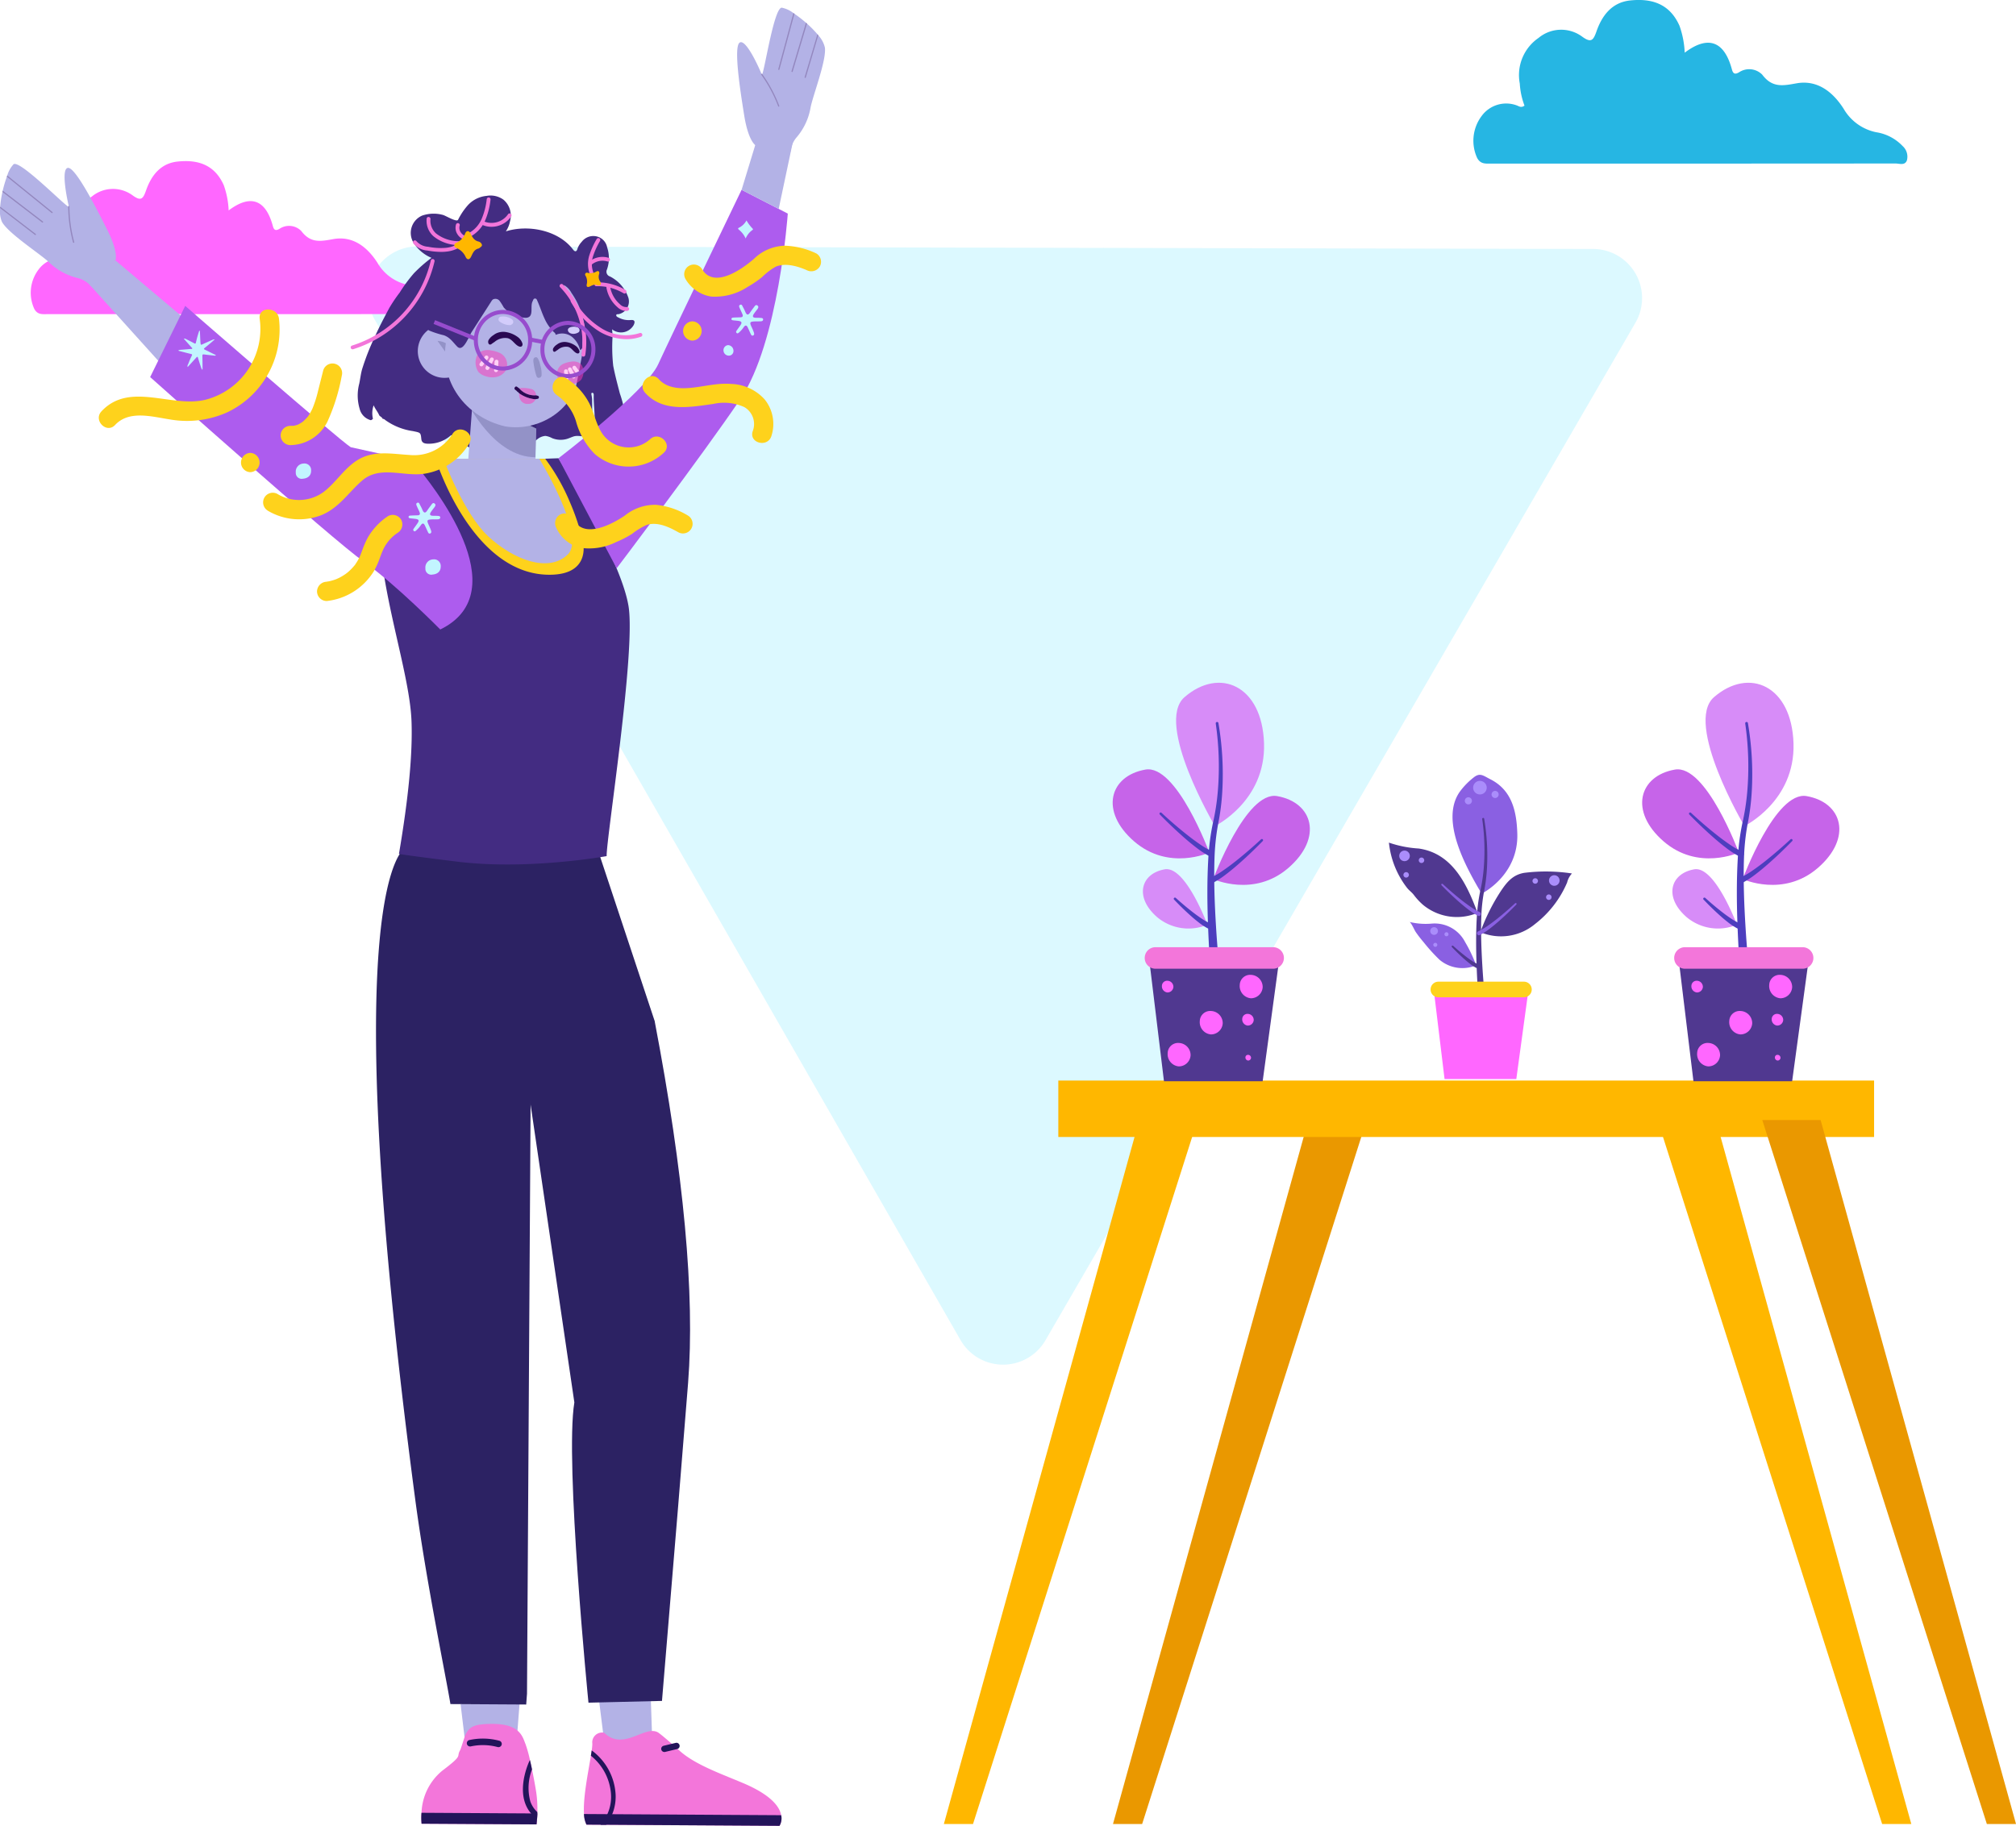 <svg xmlns="http://www.w3.org/2000/svg" width="294.855" height="267.113" viewBox="0 0 294.855 267.113">
  <g id="Master_Spot_Illustrations_Watering_Plants" data-name="Master/Spot Illustrations/Watering Plants" transform="translate(-7 -27)">
    <g id="Backdrop" transform="translate(60.872 63.05)">
      <g id="Backdrop_Triangle" data-name="Backdrop/Triangle">
        <path id="Background" d="M119.169,23.307,33.2,23.121a7.184,7.184,0,0,0-6.239,10.762L69.786,108.5l42.822,74.611a7.174,7.174,0,0,0,12.432.028l43.142-74.428,43.143-74.426a7.185,7.185,0,0,0-6.193-10.791Z" transform="translate(-26 -23.121)" fill="#50e3ff" fill-rule="evenodd" opacity="0.2"/>
      </g>
    </g>
    <g id="Medium_Decoration" data-name="Medium Decoration" transform="translate(11.489 50.569)">
      <g id="Medium_Decoration_Cloud_1" data-name="Medium Decoration/Cloud 1" transform="translate(0)">
        <path id="Fill-15" d="M32.953,23.214a12.427,12.427,0,0,0-.714-3.689c-1.351-3.04-3.836-3.771-6.761-3.458-2.461.262-3.827,2.007-4.6,4.208-.439,1.253-.733,1.635-1.966.742a4.848,4.848,0,0,0-5.974.171,6.16,6.16,0,0,0-2.576,6.242,10.209,10.209,0,0,0,.646,3.029c-.485.362-.783.051-1.087-.039a4.157,4.157,0,0,0-4.78,1.455,5.626,5.626,0,0,0-.619,5.737c.467.884,1.179.78,1.911.78q12.323,0,24.648,0,15.367,0,30.737-.013c.544,0,1.3.321,1.577-.436A1.95,1.95,0,0,0,62.81,36a6.33,6.33,0,0,0-3.647-1.9,6.7,6.7,0,0,1-4.439-3.211c-1.485-2.323-3.606-3.985-6.449-3.48-1.867.332-3.318.645-4.7-1.184a2.5,2.5,0,0,0-3.184-.321c-.434.247-.778.324-.968-.385-1.043-3.894-3.261-4.724-6.472-2.3" transform="translate(-4 -16)" fill="#ff67ff" fill-rule="evenodd"/>
      </g>
    </g>
    <g id="Medium_Decoration-2" data-name="Medium Decoration" transform="translate(222.486 27)">
      <g id="Medium_Decoration_Cloud_6" data-name="Medium Decoration/Cloud 6" transform="translate(0)">
        <path id="Fill-15-2" data-name="Fill-15" d="M33.914,23.71a13.312,13.312,0,0,0-.763-3.943c-1.442-3.249-4.1-4.03-7.218-3.7-2.627.281-4.087,2.145-4.912,4.5-.47,1.339-.783,1.749-2.1.795a5.171,5.171,0,0,0-6.378.182,6.589,6.589,0,0,0-2.75,6.673,10.861,10.861,0,0,0,.69,3.235c-.519.388-.837.056-1.163-.042a4.438,4.438,0,0,0-5.1,1.554A6.026,6.026,0,0,0,3.555,39.1c.5.945,1.26.833,2.042.833q13.158,0,26.317,0,16.409,0,32.819-.015c.581,0,1.384.345,1.683-.466a2.086,2.086,0,0,0-.623-2.08,6.757,6.757,0,0,0-3.893-2.03,7.154,7.154,0,0,1-4.74-3.431c-1.587-2.484-3.851-4.26-6.887-3.721-1.993.355-3.542.689-5.017-1.266a2.674,2.674,0,0,0-3.4-.342c-.464.263-.832.345-1.034-.413-1.112-4.16-3.481-5.049-6.91-2.46" transform="translate(-3 -16)" fill="#26b6e3" fill-rule="evenodd"/>
      </g>
    </g>
    <g id="Table" transform="translate(145.046 185.082)">
      <path id="Fill-146" d="M26.306,108.987H22.041L50.615,6h8.531Z" transform="translate(2.696 -0.223)" fill="#ea9800" fill-rule="evenodd"/>
      <path id="Fill-152" d="M4.265,108.987H0L28.575,6h8.53Z" transform="translate(0 -0.223)" fill="#ffb700" fill-rule="evenodd"/>
      <path id="Fill-155" d="M125.853,108.987h4.266L101.544,6H93.013Z" transform="translate(11.378 -0.223)" fill="#ffb700" fill-rule="evenodd"/>
      <path id="Fill-158" d="M14.916,9.109H134.229V.853H14.916Z" transform="translate(1.825 -0.853)" fill="#ffb700" fill-rule="evenodd"/>
      <path id="Fill-149" d="M139.5,108.987h4.266L115.187,6h-8.531Z" transform="translate(13.046 -0.223)" fill="#ea9800" fill-rule="evenodd"/>
    </g>
    <g id="Small_Plant" data-name="Small Plant" transform="translate(210.14 140.355)">
      <g id="Small_Plant_Plant_3" data-name="Small Plant/Plant 3" transform="translate(0 0)">
        <g id="Group-3" transform="translate(0 0)">
          <path id="Fill-176" d="M12.544,17.384C10.311,13.6,6.426,6.714,9.32,2.516A10.5,10.5,0,0,1,11.338.42c.964-.795,1.413-.313,2.47.221,3.181,1.6,3.855,4.712,3.955,7.946.192,6.157-5.219,8.8-5.219,8.8" transform="translate(1.014 0)" fill="#8a60e2" fill-rule="evenodd"/>
          <path id="Fill-177" d="M11.914,21.475a28.86,28.86,0,0,1,2.948-5.931c.914-1.375,1.776-2.449,3.455-2.742a25.354,25.354,0,0,1,6.994.089,3,3,0,0,0-.708,1.331,15.158,15.158,0,0,1-4.69,6.065,7.769,7.769,0,0,1-8,1.189" transform="translate(1.457 1.54)" fill="#503890" fill-rule="evenodd"/>
          <path id="Fill-178" d="M12.539,5.737a32.338,32.338,0,0,1,.413,7.213,24.6,24.6,0,0,1-.461,3.6,24.481,24.481,0,0,0-.367,3.523c-.081,2.379.008,4.768.149,7.151s.36,4.771.631,7.138v.007a.511.511,0,1,1-1.015.116s0-.01,0-.013c-.214-2.4-.364-4.8-.453-7.2s-.11-4.815.034-7.228a24.939,24.939,0,0,1,.472-3.613,24.293,24.293,0,0,0,.54-3.513,31.947,31.947,0,0,0-.227-7.127V5.783a.143.143,0,0,1,.122-.164.145.145,0,0,1,.164.118" transform="translate(1.39 0.687)" fill="#503890" fill-rule="evenodd"/>
          <path id="Fill-179" d="M17.238,16.93c-.811.829-1.646,1.631-2.518,2.4-.437.384-.883.758-1.349,1.112a9.7,9.7,0,0,1-1.5.972.3.3,0,0,1-.265-.531l.017-.006a9.305,9.305,0,0,0,1.446-.847c.469-.321.927-.668,1.376-1.026.9-.715,1.768-1.474,2.611-2.256a.126.126,0,0,1,.18,0,.13.13,0,0,1,0,.177" transform="translate(1.4 2.044)" fill="#8a60e2" fill-rule="evenodd"/>
          <path id="Fill-180" d="M12.964,19.115c-1.57-4.241-3.7-8.722-8.621-9.417A16.285,16.285,0,0,1,0,8.836a12.961,12.961,0,0,0,2.637,6.6c.31.4.688.639,1.016,1.066a9.412,9.412,0,0,0,1.312,1.419,7.772,7.772,0,0,0,8,1.189" transform="translate(0 1.081)" fill="#503890" fill-rule="evenodd"/>
          <path id="Fill-181" d="M7.042,14.235c.843.782,1.713,1.541,2.611,2.256.449.358.907.7,1.376,1.026a9.159,9.159,0,0,0,1.446.846.3.3,0,0,1-.232.545l-.016-.008a9.7,9.7,0,0,1-1.5-.972c-.466-.355-.912-.728-1.349-1.112-.872-.769-1.708-1.57-2.518-2.4a.126.126,0,0,1,0-.18.129.129,0,0,1,.177,0" transform="translate(0.835 1.737)" fill="#8a60e2" fill-rule="evenodd"/>
          <path id="Fill-182" d="M12.43,25.52a20.668,20.668,0,0,0-1.614-3.4,5.006,5.006,0,0,0-4.89-2.7,10.1,10.1,0,0,1-3.241-.242c.241.08.731,1.213.9,1.457a17.19,17.19,0,0,0,1.152,1.492,25.455,25.455,0,0,0,2.358,2.6,5.186,5.186,0,0,0,5.337.793" transform="translate(0.328 2.346)" fill="#8a60e2" fill-rule="evenodd"/>
          <path id="Fill-183" d="M8.395,22.295c.568.514,1.154,1.012,1.756,1.481.3.235.608.46.924.67a5.9,5.9,0,0,0,.956.543.3.3,0,0,1-.227.549l-.021-.01a6.411,6.411,0,0,1-1.007-.671c-.311-.242-.607-.495-.9-.756-.577-.52-1.129-1.063-1.664-1.625a.127.127,0,0,1,0-.18.129.129,0,0,1,.175,0" transform="translate(1.001 2.723)" fill="#503890" fill-rule="evenodd"/>
          <path id="Fill-184" d="M17.918,41.082H7.425L5.841,28.011H19.7Z" transform="translate(0.714 3.426)" fill="#ff67ff" fill-rule="evenodd"/>
          <path id="Fill-185" d="M19.08,29.251H6.574a1.144,1.144,0,0,1,0-2.288H19.08a1.144,1.144,0,1,1,0,2.288" transform="translate(0.664 3.298)" fill="#fed21c" fill-rule="evenodd"/>
          <path id="Fill-186" d="M22.406,13.86a.772.772,0,1,1-.771-.772.771.771,0,0,1,.771.772" transform="translate(2.552 1.601)" fill="#aa8dfb" fill-rule="evenodd"/>
          <path id="Fill-187" d="M21.282,15.992a.4.4,0,1,1-.4-.4.4.4,0,0,1,.4.4" transform="translate(2.504 1.907)" fill="#aa8dfb" fill-rule="evenodd"/>
          <path id="Fill-188" d="M19.511,13.88a.4.4,0,1,1-.4-.4.4.4,0,0,1,.4.4" transform="translate(2.288 1.648)" fill="#aa8dfb" fill-rule="evenodd"/>
          <path id="Fill-189" d="M2.069,9.878a.773.773,0,1,1-.723.819.774.774,0,0,1,.723-.819" transform="translate(0.165 1.208)" fill="#aa8dfb" fill-rule="evenodd"/>
          <path id="Fill-190" d="M4.266,10.782a.4.4,0,1,1-.377.43.405.405,0,0,1,.377-.43" transform="translate(0.476 1.319)" fill="#aa8dfb" fill-rule="evenodd"/>
          <path id="Fill-191" d="M2.27,12.684a.4.4,0,1,1-.378.429.4.4,0,0,1,.378-.429" transform="translate(0.231 1.551)" fill="#aa8dfb" fill-rule="evenodd"/>
          <path id="Fill-192" d="M5.912,19.86a.563.563,0,1,1-.526.6.562.562,0,0,1,.526-.6" transform="translate(0.659 2.429)" fill="#aa8dfb" fill-rule="evenodd"/>
          <path id="Fill-193" d="M7.514,20.519a.295.295,0,1,1-.276.312.293.293,0,0,1,.276-.312" transform="translate(0.885 2.51)" fill="#aa8dfb" fill-rule="evenodd"/>
          <path id="Fill-194" d="M6.059,21.9a.294.294,0,1,1-.276.312.293.293,0,0,1,.276-.312" transform="translate(0.707 2.679)" fill="#aa8dfb" fill-rule="evenodd"/>
          <path id="Fill-195" d="M12.458.917a.993.993,0,1,1-1.354.375A.994.994,0,0,1,12.458.917" transform="translate(1.342 0.096)" fill="#aa8dfb" fill-rule="evenodd"/>
          <path id="Fill-196" d="M14.151,2.162a.52.52,0,1,1-.709.2.52.52,0,0,1,.709-.2" transform="translate(1.636 0.256)" fill="#aa8dfb" fill-rule="evenodd"/>
          <path id="Fill-197" d="M10.664,2.992a.52.52,0,1,1-.708.2.52.52,0,0,1,.708-.2" transform="translate(1.209 0.358)" fill="#aa8dfb" fill-rule="evenodd"/>
        </g>
      </g>
    </g>
    <g id="Small_Plant-2" data-name="Small Plant" transform="translate(247.177 126.887)">
      <g id="Small_Plant_Plant_2" data-name="Small Plant/Plant 2" transform="translate(0)">
        <g id="Group" transform="translate(0 0)">
          <path id="Fill-160" d="M13.946,20.968S5.074,5.939,9.5,2.1C14.618-2.329,20.863.393,21.126,8.865s-7.181,12.1-7.181,12.1" transform="translate(1.011 0)" fill="#d78cf8" fill-rule="evenodd"/>
          <path id="Fill-161" d="M13.1,26.914s4.79-12.937,9.351-12.136c5.269.926,6.717,6.112,1.654,10.5S13.1,26.914,13.1,26.914" transform="translate(1.602 1.803)" fill="#c664e9" fill-rule="evenodd"/>
          <path id="Fill-162" d="M13.957,5.264a44.458,44.458,0,0,1,.569,9.925,33.956,33.956,0,0,1-.635,4.957,33.9,33.9,0,0,0-.506,4.847c-.11,3.273.011,6.561.207,9.842s.495,6.563.869,9.82v.008a.7.7,0,1,1-1.4.16.1.1,0,0,0,0-.018c-.294-3.307-.5-6.6-.624-9.915s-.15-6.624.047-9.944a34.269,34.269,0,0,1,.65-4.972,33.411,33.411,0,0,0,.743-4.833,43.975,43.975,0,0,0-.313-9.807V5.327a.2.2,0,0,1,.394-.063" transform="translate(1.51 0.624)" fill="#4d3ebe" fill-rule="evenodd"/>
          <path id="Fill-163" d="M20.423,20.665c-1.116,1.143-2.265,2.246-3.466,3.3-.6.529-1.214,1.043-1.855,1.531a13.273,13.273,0,0,1-2.059,1.338.407.407,0,0,1-.363-.73l.021-.01a12.654,12.654,0,0,0,1.991-1.164c.645-.444,1.275-.919,1.891-1.412,1.236-.984,2.433-2.028,3.593-3.1a.175.175,0,0,1,.247.249" transform="translate(1.523 2.491)" fill="#4d3ebe" fill-rule="evenodd"/>
          <path id="Fill-164" d="M14.139,23.457S9.349,10.52,4.789,11.321c-5.27.925-6.718,6.112-1.655,10.5s11.006,1.635,11.006,1.635" transform="translate(0 1.38)" fill="#c664e9" fill-rule="evenodd"/>
          <path id="Fill-165" d="M6.4,16.958c1.158,1.077,2.357,2.121,3.591,3.1.617.493,1.247.969,1.892,1.411a12.66,12.66,0,0,0,1.99,1.166.407.407,0,1,1-.32.749l-.021-.01a13.233,13.233,0,0,1-2.058-1.338c-.642-.488-1.257-1-1.856-1.531-1.2-1.056-2.35-2.159-3.466-3.3a.177.177,0,0,1,0-.249.179.179,0,0,1,.245,0" transform="translate(0.746 2.068)" fill="#4d3ebe" fill-rule="evenodd"/>
          <path id="Fill-166" d="M13.375,32.42s-3.2-8.633-6.24-8.1c-3.515.618-4.483,4.08-1.1,7.008a7.131,7.131,0,0,0,7.343,1.092" transform="translate(0.482 2.972)" fill="#d78cf8" fill-rule="evenodd"/>
          <path id="Fill-167" d="M8.255,28.047c.78.708,1.588,1.394,2.417,2.038.414.323.837.634,1.269.923a8.193,8.193,0,0,0,1.316.749.407.407,0,0,1-.311.753l-.031-.013a8.907,8.907,0,0,1-1.384-.921c-.428-.333-.836-.683-1.233-1.042-.8-.718-1.553-1.464-2.291-2.237a.175.175,0,0,1,.006-.248.178.178,0,0,1,.241,0" transform="translate(0.974 3.425)" fill="#4d3ebe" fill-rule="evenodd"/>
          <path id="Fill-168" d="M21.358,53.9H6.922L4.741,35.913H23.806Z" transform="translate(0.58 4.393)" fill="#503890" fill-rule="evenodd"/>
          <path id="Fill-169" d="M22.958,37.619H5.75a1.575,1.575,0,0,1,0-3.15H22.958a1.575,1.575,0,0,1,0,3.15" transform="translate(0.511 4.216)" fill="#f376da" fill-rule="evenodd"/>
          <path id="Fill-170" d="M8.794,50.38a1.722,1.722,0,0,0,1.725-1.617A1.778,1.778,0,0,0,8.8,46.953a1.518,1.518,0,0,0-1.63,1.472A1.793,1.793,0,0,0,8.794,50.38" transform="translate(0.876 5.743)" fill="#ff67ff" fill-rule="evenodd"/>
          <path id="Fill-171" d="M17.7,44.87a.863.863,0,0,0,.864-.808.89.89,0,0,0-.863-.9.76.76,0,0,0-.816.736.9.9,0,0,0,.815.976" transform="translate(2.066 5.279)" fill="#ff67ff" fill-rule="evenodd"/>
          <path id="Fill-172" d="M7.233,40.554a.862.862,0,0,0,.863-.809.889.889,0,0,0-.862-.9.759.759,0,0,0-.816.736.9.9,0,0,0,.815.976" transform="translate(0.785 4.751)" fill="#ff67ff" fill-rule="evenodd"/>
          <path id="Fill-173" d="M18.188,41.5a1.724,1.724,0,0,0,1.725-1.617,1.779,1.779,0,0,0-1.724-1.81,1.519,1.519,0,0,0-1.63,1.474A1.794,1.794,0,0,0,18.188,41.5" transform="translate(2.026 4.658)" fill="#ff67ff" fill-rule="evenodd"/>
          <path id="Fill-174" d="M12.982,46.212a1.724,1.724,0,0,0,1.725-1.617,1.779,1.779,0,0,0-1.724-1.81,1.519,1.519,0,0,0-1.63,1.474,1.794,1.794,0,0,0,1.628,1.954" transform="translate(1.389 5.233)" fill="#ff67ff" fill-rule="evenodd"/>
          <path id="Fill-175" d="M17.7,49.333a.42.42,0,0,0,.42-.393.433.433,0,0,0-.42-.439.369.369,0,0,0-.4.357.436.436,0,0,0,.4.475" transform="translate(2.117 5.933)" fill="#ff67ff" fill-rule="evenodd"/>
        </g>
      </g>
    </g>
    <g id="Small_Plant-3" data-name="Small Plant" transform="translate(169.737 126.887)">
      <g id="Small_Plant_Plant_2-2" data-name="Small Plant/Plant 2" transform="translate(0)">
        <g id="Group-2" data-name="Group" transform="translate(0 0)">
          <path id="Fill-160-2" data-name="Fill-160" d="M13.946,20.968S5.074,5.939,9.5,2.1C14.618-2.329,20.863.393,21.126,8.865s-7.181,12.1-7.181,12.1" transform="translate(1.011 0)" fill="#d78cf8" fill-rule="evenodd"/>
          <path id="Fill-161-2" data-name="Fill-161" d="M13.1,26.914s4.79-12.937,9.351-12.136c5.269.926,6.717,6.112,1.654,10.5S13.1,26.914,13.1,26.914" transform="translate(1.602 1.803)" fill="#c664e9" fill-rule="evenodd"/>
          <path id="Fill-162-2" data-name="Fill-162" d="M13.957,5.264a44.458,44.458,0,0,1,.569,9.925,33.956,33.956,0,0,1-.635,4.957,33.9,33.9,0,0,0-.506,4.847c-.11,3.273.011,6.561.207,9.842s.495,6.563.869,9.82v.008a.7.7,0,1,1-1.4.16.1.1,0,0,0,0-.018c-.294-3.307-.5-6.6-.624-9.915s-.15-6.624.047-9.944a34.269,34.269,0,0,1,.65-4.972,33.411,33.411,0,0,0,.743-4.833,43.975,43.975,0,0,0-.313-9.807V5.327a.2.2,0,0,1,.394-.063" transform="translate(1.51 0.624)" fill="#4d3ebe" fill-rule="evenodd"/>
          <path id="Fill-163-2" data-name="Fill-163" d="M20.423,20.665c-1.116,1.143-2.265,2.246-3.466,3.3-.6.529-1.214,1.043-1.855,1.531a13.273,13.273,0,0,1-2.059,1.338.407.407,0,0,1-.363-.73l.021-.01a12.654,12.654,0,0,0,1.991-1.164c.645-.444,1.275-.919,1.891-1.412,1.236-.984,2.433-2.028,3.593-3.1a.175.175,0,0,1,.247.249" transform="translate(1.523 2.491)" fill="#4d3ebe" fill-rule="evenodd"/>
          <path id="Fill-164-2" data-name="Fill-164" d="M14.139,23.457S9.349,10.52,4.789,11.321c-5.27.925-6.718,6.112-1.655,10.5s11.006,1.635,11.006,1.635" transform="translate(0 1.38)" fill="#c664e9" fill-rule="evenodd"/>
          <path id="Fill-165-2" data-name="Fill-165" d="M6.4,16.958c1.158,1.077,2.357,2.121,3.591,3.1.617.493,1.247.969,1.892,1.411a12.66,12.66,0,0,0,1.99,1.166.407.407,0,1,1-.32.749l-.021-.01a13.233,13.233,0,0,1-2.058-1.338c-.642-.488-1.257-1-1.856-1.531-1.2-1.056-2.35-2.159-3.466-3.3a.177.177,0,0,1,0-.249.179.179,0,0,1,.245,0" transform="translate(0.746 2.068)" fill="#4d3ebe" fill-rule="evenodd"/>
          <path id="Fill-166-2" data-name="Fill-166" d="M13.375,32.42s-3.2-8.633-6.24-8.1c-3.515.618-4.483,4.08-1.1,7.008a7.131,7.131,0,0,0,7.343,1.092" transform="translate(0.482 2.972)" fill="#d78cf8" fill-rule="evenodd"/>
          <path id="Fill-167-2" data-name="Fill-167" d="M8.255,28.047c.78.708,1.588,1.394,2.417,2.038.414.323.837.634,1.269.923a8.193,8.193,0,0,0,1.316.749.407.407,0,0,1-.311.753l-.031-.013a8.907,8.907,0,0,1-1.384-.921c-.428-.333-.836-.683-1.233-1.042-.8-.718-1.553-1.464-2.291-2.237a.175.175,0,0,1,.006-.248.178.178,0,0,1,.241,0" transform="translate(0.974 3.425)" fill="#4d3ebe" fill-rule="evenodd"/>
          <path id="Fill-168-2" data-name="Fill-168" d="M21.358,53.9H6.922L4.741,35.913H23.806Z" transform="translate(0.58 4.393)" fill="#503890" fill-rule="evenodd"/>
          <path id="Fill-169-2" data-name="Fill-169" d="M22.958,37.619H5.75a1.575,1.575,0,0,1,0-3.15H22.958a1.575,1.575,0,0,1,0,3.15" transform="translate(0.511 4.216)" fill="#f376da" fill-rule="evenodd"/>
          <path id="Fill-170-2" data-name="Fill-170" d="M8.794,50.38a1.722,1.722,0,0,0,1.725-1.617A1.778,1.778,0,0,0,8.8,46.953a1.518,1.518,0,0,0-1.63,1.472A1.793,1.793,0,0,0,8.794,50.38" transform="translate(0.876 5.743)" fill="#ff67ff" fill-rule="evenodd"/>
          <path id="Fill-171-2" data-name="Fill-171" d="M17.7,44.87a.863.863,0,0,0,.864-.808.89.89,0,0,0-.863-.9.76.76,0,0,0-.816.736.9.9,0,0,0,.815.976" transform="translate(2.066 5.279)" fill="#ff67ff" fill-rule="evenodd"/>
          <path id="Fill-172-2" data-name="Fill-172" d="M7.233,40.554a.862.862,0,0,0,.863-.809.889.889,0,0,0-.862-.9.759.759,0,0,0-.816.736.9.9,0,0,0,.815.976" transform="translate(0.785 4.751)" fill="#ff67ff" fill-rule="evenodd"/>
          <path id="Fill-173-2" data-name="Fill-173" d="M18.188,41.5a1.724,1.724,0,0,0,1.725-1.617,1.779,1.779,0,0,0-1.724-1.81,1.519,1.519,0,0,0-1.63,1.474A1.794,1.794,0,0,0,18.188,41.5" transform="translate(2.026 4.658)" fill="#ff67ff" fill-rule="evenodd"/>
          <path id="Fill-174-2" data-name="Fill-174" d="M12.982,46.212a1.724,1.724,0,0,0,1.725-1.617,1.779,1.779,0,0,0-1.724-1.81,1.519,1.519,0,0,0-1.63,1.474,1.794,1.794,0,0,0,1.628,1.954" transform="translate(1.389 5.233)" fill="#ff67ff" fill-rule="evenodd"/>
          <path id="Fill-175-2" data-name="Fill-175" d="M17.7,49.333a.42.42,0,0,0,.42-.393.433.433,0,0,0-.42-.439.369.369,0,0,0-.4.357.436.436,0,0,0,.4.475" transform="translate(2.117 5.933)" fill="#ff67ff" fill-rule="evenodd"/>
        </g>
      </g>
    </g>
    <g id="Master_Character_Standing" data-name="Master/Character/Standing" transform="translate(7 28.123)">
      <g id="Master_Character_Standing-2" data-name="Master/Character/Standing" transform="translate(0 0)">
        <g id="Lower" transform="translate(54.994 122.508)">
          <g id="Lower_Posing_2" data-name="Lower/Posing 2" transform="translate(0)">
            <g id="Group-28" transform="translate(0)">
              <path id="Fill-1" d="M29,111.148l.816,6.543,7.04.043L36.626,111Z" transform="translate(3.548 13.403)" fill="#b3b2e6" fill-rule="evenodd"/>
              <g id="Group-27" transform="translate(0 0)">
                <g id="Group-4" transform="translate(30.399 129.612)">
                  <path id="Fill-2" d="M28.705,14.411.469,14.242a3.885,3.885,0,0,1-.361-1.558c-.163-2.372.622-6.148,1.009-8.531.047-.278.089-.538.12-.773a8.217,8.217,0,0,0,.09-.973A1.438,1.438,0,0,1,3.073.8C5.912,3.6,9.174-.55,11.053.83c0,0,.81.582,3.04,2.6s6.034,3.358,9.272,4.725c4.18,1.763,5.357,3.506,5.581,4.7a2.168,2.168,0,0,1-.241,1.555" transform="translate(-0.085 -0.541)" fill="#f376da" fill-rule="evenodd"/>
                </g>
                <g id="Group-7" transform="translate(30.421 141.755)">
                  <path id="Fill-5" d="M28.7,2.173.466,2A3.885,3.885,0,0,1,.1.445L28.944.618A2.168,2.168,0,0,1,28.7,2.173" transform="translate(-0.105 -0.445)" fill="#23145a" fill-rule="evenodd"/>
                </g>
                <path id="Fill-8" d="M30.238,129.05l-.839,0a6.12,6.12,0,0,0,1.545-4.477A7.877,7.877,0,0,0,28,118.944c.047-.278.088-.54.12-.774a8.573,8.573,0,0,1,3.493,6.369,6.76,6.76,0,0,1-1.379,4.511" transform="translate(3.426 14.28)" fill="#23145a" fill-rule="evenodd"/>
                <path id="Fill-10" d="M37.628,118.524a.467.467,0,0,1-.449-.354.462.462,0,0,1,.342-.558l1.767-.424a.462.462,0,1,1,.219.9l-1.765.423a.442.442,0,0,1-.113.015" transform="translate(4.547 14.158)" fill="#23145a" fill-rule="evenodd"/>
                <path id="Fill-12" d="M19.165,28.148l7.5,51.055c-1.429,8.612,2.064,43.929,2.064,43.929l10.752-.258Q42.3,89.19,43.3,76.349q1.515-19.391-4.892-52.943l-3.7-2.9Z" transform="translate(2.345 2.334)" fill="#2c2263" fill-rule="evenodd"/>
                <path id="Fill-14" d="M11.022,112.179l.7,5.813,7.466.045.471-6.111Z" transform="translate(1.349 13.516)" fill="#b3b2e6" fill-rule="evenodd"/>
                <g id="Group-18">
                  <path id="Fill-16" d="M4.233.6s-10.456,4.987,1.5,95.263c1.576,11.9,4.585,26.4,5.151,29.962l11.082.066.118-1.578.571-93.806a79.958,79.958,0,0,0,18.1-4.609L32.213.156Z" transform="translate(0 -0.156)" fill="#2c2263" fill-rule="evenodd"/>
                </g>
                <path id="Fill-19" d="M22.873,127.617c0,.067,0,.131,0,.2-.008.3-.022.563-.037.791-.033.5-.072.811-.072.811l-16.819-.1a9.064,9.064,0,0,1-.01-1.6,8.317,8.317,0,0,1,3.041-6.162c3.2-2.421,1.964-1.918,2.623-3.027.075-.123.659-2.01.721-2.139.553-1.151,1.061-1.694,4.074-1.676,4,.025,4.336,1.949,4.756,2.966a18.66,18.66,0,0,1,.651,2.359c.1.423.2.875.293,1.334.239,1.15.461,2.352.613,3.312a17.264,17.264,0,0,1,.171,2.937" transform="translate(0.722 13.856)" fill="#f376da" fill-rule="evenodd"/>
                <path id="Fill-21" d="M21.253,127.038c0,.067,0,.131,0,.2-.008.3-.022.563-.037.791a4.673,4.673,0,0,1-1.734-2.259c-1.024-2.818.6-6.184.666-6.327l.034.016c.1.423.2.875.293,1.334a7.535,7.535,0,0,0-.239,4.71,3.9,3.9,0,0,0,1.022,1.539" transform="translate(2.342 14.435)" fill="#23145a" fill-rule="evenodd"/>
                <path id="Fill-23" d="M22.868,126.4c-.028.951-.109,1.6-.109,1.6L5.94,127.9a9.084,9.084,0,0,1-.01-1.6Z" transform="translate(0.722 15.274)" fill="#23145a" fill-rule="evenodd"/>
                <path id="Fill-25" d="M16.459,117.881a.49.49,0,0,1-.12-.016,8.37,8.37,0,0,0-3.9-.1.482.482,0,0,1-.588-.336.476.476,0,0,1,.338-.585,9.3,9.3,0,0,1,4.4.1.475.475,0,0,1-.126.935" transform="translate(1.448 14.092)" fill="#23145a" fill-rule="evenodd"/>
              </g>
            </g>
          </g>
        </g>
        <g id="Head" transform="translate(51.29 27.497)">
          <g id="Head_Bob_with_Ribbons" data-name="Head/Bob with Ribbons">
            <g id="Group-3-2" data-name="Group" transform="translate(0 0)">
              <path id="Fill-233" d="M37.881,17.375a14.206,14.206,0,0,0-1.035-3.1,14.409,14.409,0,0,0-6.2-6.541,23.067,23.067,0,0,0-3.522-1.453,23.833,23.833,0,0,0-3.329-.911C18.183,4.346,13.014,6.761,9.157,10.708a22.219,22.219,0,0,0-2.1,2.844A22.449,22.449,0,0,0,5.54,15.8c-.749,1.4-1.489,2.8-2.127,4.232a35.645,35.645,0,0,0-1.855,4.733c-.2.7-.27,1.417-.419,2.121a6.8,6.8,0,0,0,.055,3.655,2.282,2.282,0,0,0,1.628,1.682c.158-.009.217-.134.327-.2a3.4,3.4,0,0,1,.1-1.975c.211.524.608.962.82,1.475.141.182.426.266.488.5a.558.558,0,0,1,.391.183,9.14,9.14,0,0,0,4.015,1.611c1.136.241,1.16.184,1.257,1.165.044.443.306.653.847.68a4.852,4.852,0,0,0,3.251-1.033c.123-.093.273-.286.42-.158.266.232.653.284.9.565,2.544,2.833,8.593,2.119,11.452.058a2.145,2.145,0,0,1,1.285-.57,2.956,2.956,0,0,1,.983.332,3.326,3.326,0,0,0,2.186.1c.327-.1.63-.251.955-.354.682-.215,1.493.122,2.062-.044.688-.2.6-.92.621-1.416.056-1.332.026-2.667.015-4a6.713,6.713,0,0,0-.105-.708c-.01-.09-.017-.213.149-.213a.19.19,0,0,1,.177.166.72.72,0,0,1,.016.19c-.036,1.376.22,2.747.111,4.121-.053.646-.175,1.29-.269,1.956.23.024.388-.213.63-.14a2.581,2.581,0,0,0,.82-1.066,2.581,2.581,0,0,1-.82,1.066c-.376.531-1.106.646-1.661.965-.109.063-.217.127-.323.19.131.379.586.146.835.3a5.973,5.973,0,0,0,2.172-1.181c-.016-.259.111-.45.43-.594a.639.639,0,0,1-.226.612c.189.516.438.642,1,.466a2.4,2.4,0,0,0,1.2-.781,3.587,3.587,0,0,0,.741-2.321,14.78,14.78,0,0,0-.816-3.847c-.346-1.343-.709-2.687-.971-4.05a24.86,24.86,0,0,1-.1-4.22,14.5,14.5,0,0,0-.309-2.678" transform="translate(0.112 0.628)" fill="#432c82" fill-rule="evenodd"/>
              <path id="Fill-3" d="M25.311,30.843l-.227,8.607c-.074,3.022-1.975,4.594-4.949,4.5-2.54-.082-4.882-1.47-5.116-4l1.008-13.527Z" transform="translate(1.837 3.232)" fill="#b3b2e6" fill-rule="evenodd"/>
              <path id="Fill-6" d="M25.138,34.958c-6.024.006-9.847-7.856-9.847-7.856l10.028,2.252Z" transform="translate(1.87 3.315)" fill="rgba(0,2,60,0.18)" fill-rule="evenodd"/>
              <path id="Fill-244" d="M8.848,19.814a3.911,3.911,0,1,0,4.694-2.927,3.911,3.911,0,0,0-4.694,2.927" transform="translate(1.07 2.053)" fill="#b3b2e6" fill-rule="evenodd"/>
              <path id="Fill-246" d="M13.414,21.875s.64-2.762-2.1-2.939" transform="translate(1.384 2.316)" fill="rgba(0,2,60,0.18)" fill-rule="evenodd"/>
              <path id="Fill-248" d="M21.11,33.06h0c4.961.807,9.683-2.448,10.478-6.477l1.818-9.517c1-5.05-1.554-9.879-6.568-11.04-5.135-1.189-11.8,1.7-12.988,6.831l-1.378,7.671C11.406,26.458,15.238,31.7,21.11,33.06" transform="translate(1.504 0.704)" fill="#b3b2e6" fill-rule="evenodd"/>
              <path id="Fill-252" d="M39.963,18.2a3.107,3.107,0,0,1-1.733-.355c-.153-.073-.362-.159-.35-.346.011-.21.241-.128.378-.165a1.9,1.9,0,0,0,1.392-2.411,5.46,5.46,0,0,0-2.678-3.093.73.73,0,0,1-.449-1.024,5,5,0,0,0,.026-3.24,2.025,2.025,0,0,0-1.624-1.618,2.118,2.118,0,0,0-2.1.816A2.8,2.8,0,0,0,32.2,7.794c-.085.339-.315.521-.632.1-2.129-2.826-6.539-3.7-9.833-2.669a3.909,3.909,0,0,0,.607-1.46A3.051,3.051,0,0,0,21.37.582,3.231,3.231,0,0,0,18.919.036a4.248,4.248,0,0,0-2.725,1.349,9.757,9.757,0,0,0-1.447,2.147c-.207.386-1.745-.567-2.185-.7a5.157,5.157,0,0,0-3.086.094A2.761,2.761,0,0,0,8.232,6.892a5.759,5.759,0,0,0,2.807,2.284c.687.3.719.31.154.837-2.267,2.117-3.525,5.409-1.944,8.315a3.491,3.491,0,0,0,1.276,1.411,14.036,14.036,0,0,0,2.155.692c.933.349,1.291.991,1.938,1.651.875.9,1.685-1.449,2.129-2.145q1.438-2.242,2.872-4.485a1.057,1.057,0,0,1,.2-.247.769.769,0,0,1,1,.191,8.1,8.1,0,0,1,.6.954,4.145,4.145,0,0,0,2.241,1.329,2.585,2.585,0,0,0,1.059.193c1.217-.119.5-1.648.941-2.438.082-.148.094-.354.308-.378.257-.028.31.193.386.364.372.819.63,1.685,1.01,2.5a6.41,6.41,0,0,0,1.426,2.07.552.552,0,0,1,.239.382,2.321,2.321,0,0,1,2.6.488,3.458,3.458,0,0,1,.961,1.732c.521-.233.326-.761.349-1.108A10.765,10.765,0,0,0,30.912,14.1c-.205-.277-.533-.456-.662-.795a1.133,1.133,0,0,1-.025-.228,2.836,2.836,0,0,1,1.107,1.156,10.96,10.96,0,0,1,1.953,5.4,5.556,5.556,0,0,1-.439,3.437c.4,1.02,1.933.838,2.72.388a3.064,3.064,0,0,0,1.394-1.768,6.266,6.266,0,0,0,.08-2.274c.18.119.29.183.392.259a2.123,2.123,0,0,0,3-.745c.259-.538.113-.795-.462-.725" transform="translate(0.96 0)" fill="#432c82" fill-rule="evenodd"/>
              <path id="Fill-305" d="M14.609,6.891a5.8,5.8,0,0,1-3.727-1.3A3.039,3.039,0,0,1,9.9,3.045a.262.262,0,0,1,.3-.26.279.279,0,0,1,.262.3,2.506,2.506,0,0,0,.806,2.1A5.375,5.375,0,0,0,15.106,6.3a.28.28,0,1,1,.08.554,4.088,4.088,0,0,1-.577.037" transform="translate(1.21 0.34)" fill="#f376da" fill-rule="evenodd"/>
              <path id="Fill-307" d="M15.563,5.967a.281.281,0,0,1-.128-.531A4.333,4.333,0,0,0,17.3,3.342,10.241,10.241,0,0,0,18.03.479a.29.29,0,0,1,.316-.24.281.281,0,0,1,.24.318,10.771,10.771,0,0,1-.774,3.018,4.913,4.913,0,0,1-2.121,2.362.286.286,0,0,1-.128.03" transform="translate(1.869 0.029)" fill="#f376da" fill-rule="evenodd"/>
              <path id="Fill-309" d="M18.5,4.278a3.26,3.26,0,0,1-1.272-.254.281.281,0,1,1,.22-.517,2.938,2.938,0,0,0,3.486-1.073.281.281,0,0,1,.471.305A3.487,3.487,0,0,1,18.5,4.278" transform="translate(2.086 0.282)" fill="#f376da" fill-rule="evenodd"/>
              <path id="Fill-311" d="M12.215,7.52a11.5,11.5,0,0,1-1.982-.2,2.937,2.937,0,0,1-2.066-1.05.28.28,0,1,1,.467-.31,2.482,2.482,0,0,0,1.7.808,9.311,9.311,0,0,0,2.574.156,4.128,4.128,0,0,0,2.273-.929.281.281,0,0,1,.373.421,4.675,4.675,0,0,1-2.584,1.065,6.776,6.776,0,0,1-.751.04" transform="translate(0.993 0.713)" fill="#f376da" fill-rule="evenodd"/>
              <path id="Fill-313" d="M31.421,10.874a.28.28,0,0,1-.26-.177,4.194,4.194,0,0,1-.034-2.664,11.812,11.812,0,0,1,1.067-2.355.281.281,0,0,1,.494.269,11.206,11.206,0,0,0-1.021,2.24,3.639,3.639,0,0,0,.014,2.3.279.279,0,0,1-.157.364.282.282,0,0,1-.1.02" transform="translate(3.783 0.677)" fill="#f376da" fill-rule="evenodd"/>
              <path id="Fill-315" d="M36.169,12.944a.283.283,0,0,1-.145-.04,7.381,7.381,0,0,0-3.961-1.037.258.258,0,0,1-.289-.272.28.28,0,0,1,.272-.29,8.011,8.011,0,0,1,4.268,1.118.281.281,0,0,1-.145.521" transform="translate(3.887 1.383)" fill="#f376da" fill-rule="evenodd"/>
              <path id="Fill-317" d="M31.283,9.175a.277.277,0,0,1-.215-.1.281.281,0,0,1,.036-.4,3.071,3.071,0,0,1,2.837-.552.281.281,0,0,1-.171.535,2.5,2.5,0,0,0-2.307.448.279.279,0,0,1-.18.065" transform="translate(3.792 0.977)" fill="#f376da" fill-rule="evenodd"/>
              <path id="Fill-319" d="M36.176,15.44a1.931,1.931,0,0,1-1.222-.543,4.9,4.9,0,0,1-1.626-2.857.28.28,0,0,1,.552-.094,4.339,4.339,0,0,0,1.438,2.524,1.276,1.276,0,0,0,.993.4.291.291,0,0,1,.331.22.283.283,0,0,1-.219.331,1.305,1.305,0,0,1-.247.025" transform="translate(4.076 1.432)" fill="#f376da" fill-rule="evenodd"/>
              <path id="Fill-321" d="M30.7,22.142a.316.316,0,0,1-.046,0,.281.281,0,0,1-.231-.323,11.518,11.518,0,0,0-3.117-9.827.28.28,0,1,1,.4-.394,12.09,12.09,0,0,1,3.273,10.313.282.282,0,0,1-.277.235" transform="translate(3.33 1.408)" fill="#f376da" fill-rule="evenodd"/>
              <path id="Fill-323" d="M36.823,19.35a7.862,7.862,0,0,1-3.888-1.074A12.408,12.408,0,0,1,28.7,13.895a.281.281,0,0,1,.478-.294,11.843,11.843,0,0,0,4.04,4.189,6.711,6.711,0,0,0,5.554.669.281.281,0,1,1,.193.529,6.268,6.268,0,0,1-2.14.364" transform="translate(3.505 1.647)" fill="#f376da" fill-rule="evenodd"/>
              <path id="Fill-325" d="M15.337,6.057h-.01A1.734,1.734,0,0,1,14,5.294a1.735,1.735,0,0,1-.268-1.508.281.281,0,1,1,.535.171,1.171,1.171,0,0,0,.192,1.016,1.17,1.17,0,0,0,.888.524.281.281,0,0,1-.01.561" transform="translate(1.671 0.439)" fill="#f376da" fill-rule="evenodd"/>
              <path id="Fill-327" d="M.28,21.472A.281.281,0,0,1,.2,20.923,17.079,17.079,0,0,0,11.714,8.494a.281.281,0,1,1,.548.122A17.648,17.648,0,0,1,.362,21.459a.3.3,0,0,1-.082.012" transform="translate(0 1.012)" fill="#f376da" fill-rule="evenodd"/>
              <path id="Fill-329" d="M17.544,6.616a.3.3,0,0,1-.135.3c-.125.09-.239.226-.378.258-.635.152-.824.683-1.067,1.182-.231.474-.563.523-.8.057A2.5,2.5,0,0,0,13.78,7.085a.389.389,0,0,1,0-.744A2.39,2.39,0,0,0,15.1,4.956c.2-.456.57-.423.785.024.251.522.505,1.006,1.14,1.165a.7.7,0,0,1,.519.471" transform="translate(1.652 0.566)" fill="#ffb700" fill-rule="evenodd"/>
              <path id="Fill-331" d="M32.82,11.816a.209.209,0,0,1-.2.107.865.865,0,0,1-.312-.019c-.4-.186-.73.022-1.068.187-.323.158-.523.045-.455-.305a1.708,1.708,0,0,0-.187-1.3.265.265,0,0,1,.31-.4A1.633,1.633,0,0,0,32.2,9.9c.3-.164.485.01.412.341a1.213,1.213,0,0,0,.126,1.1.475.475,0,0,1,.081.471" transform="translate(3.737 1.203)" fill="#ffb700" fill-rule="evenodd"/>
            </g>
          </g>
        </g>
        <g id="Expression" transform="translate(63.412 44.22)">
          <g id="Expression_Happy_Senior_2" data-name="Expression/Happy Senior 2" transform="translate(0 0)">
            <g id="Group-45" transform="translate(0 0)">
              <path id="Fill-1-2" data-name="Fill-1" d="M9.8,8.346a2.149,2.149,0,0,1-1.244.81A3.054,3.054,0,0,1,6.837,9.02a2.27,2.27,0,0,1-.957-.6,2.5,2.5,0,0,1-.318-2.026,1.4,1.4,0,0,1,.632-.91,2.222,2.222,0,0,1,1.544-.2A4.543,4.543,0,0,1,9.1,5.7a1.885,1.885,0,0,1,.819,2.45,1.762,1.762,0,0,1-.122.2" transform="translate(0.67 0.639)" fill="rgba(255,55,184,0.5)" fill-rule="evenodd"/>
              <path id="Fill-3-2" data-name="Fill-3" d="M6.264,7.525a.281.281,0,0,1-.227-.446l.737-1.01a.281.281,0,1,1,.453.331L6.491,7.409a.278.278,0,0,1-.227.116" transform="translate(0.731 0.728)" fill="#ffd0f6" fill-rule="evenodd"/>
              <path id="Fill-5-2" data-name="Fill-5" d="M8.167,8.3H8.152A.282.282,0,0,1,7.887,8l.071-1.248a.294.294,0,0,1,.3-.265.282.282,0,0,1,.265.3l-.07,1.249a.281.281,0,0,1-.281.265" transform="translate(0.964 0.794)" fill="#ffd0f6" fill-rule="evenodd"/>
              <path id="Fill-7" d="M7.044,8.023a.286.286,0,0,1-.128-.03.28.28,0,0,1-.121-.378l.651-1.268a.28.28,0,1,1,.5.256L7.293,7.87a.281.281,0,0,1-.249.153" transform="translate(0.827 0.757)" fill="#ffd0f6" fill-rule="evenodd"/>
              <path id="Fill-9" d="M16.336,9.333a1.788,1.788,0,0,0,1.042.678,2.558,2.558,0,0,0,1.44-.112,1.9,1.9,0,0,0,.8-.507,2.085,2.085,0,0,0,.266-1.7,1.177,1.177,0,0,0-.529-.762,1.857,1.857,0,0,0-1.294-.166,3.8,3.8,0,0,0-1.144.348,1.581,1.581,0,0,0-.687,2.054,1.563,1.563,0,0,0,.1.165" transform="translate(1.966 0.822)" fill="rgba(255,55,184,0.5)" fill-rule="evenodd"/>
              <path id="Fill-11" d="M19,8.7a.278.278,0,0,1-.227-.116l-.617-.845a.281.281,0,1,1,.453-.331l.617.846A.281.281,0,0,1,19,8.7" transform="translate(2.214 0.891)" fill="#ffd0f6" fill-rule="evenodd"/>
              <path id="Fill-13" d="M17.344,9.346a.281.281,0,0,1-.281-.265l-.058-1.046a.28.28,0,1,1,.56-.03l.059,1.045a.282.282,0,0,1-.265.3Z" transform="translate(2.079 0.946)" fill="#ffd0f6" fill-rule="evenodd"/>
              <path id="Fill-15-3" data-name="Fill-15" d="M18.338,9.112a.281.281,0,0,1-.249-.153L17.543,7.9a.28.28,0,1,1,.5-.257L18.587,8.7a.28.28,0,0,1-.121.378.286.286,0,0,1-.128.03" transform="translate(2.142 0.916)" fill="#ffd0f6" fill-rule="evenodd"/>
              <path id="Fill-17" d="M14.016,7.332a3.046,3.046,0,0,0-.308-.9c-.074-.148-.163-.293-.37-.262a.369.369,0,0,0-.322.367,1.214,1.214,0,0,0,.011.413A11.406,11.406,0,0,0,13.454,8.9c.076.183.186.31.4.276a.411.411,0,0,0,.356-.43,4.343,4.343,0,0,0-.192-1.413" transform="translate(1.59 0.754)" fill="rgba(0,2,60,0.18)" fill-rule="evenodd"/>
              <path id="Fill-19-2" data-name="Fill-19" d="M10.215,2.12c.155-.09.352-.174.4-.394a.477.477,0,0,0-.229-.485A2.165,2.165,0,0,0,8.807.877a.406.406,0,0,0-.241.672,2.548,2.548,0,0,0,1.65.571" transform="translate(1.035 0.104)" fill="#d3ccfb" fill-rule="evenodd"/>
              <path id="Fill-21-2" data-name="Fill-21" d="M18.813,2.242a2.5,2.5,0,0,0-.446-.062c-.593.029-.883.228-.86.519.025.308.369.53.8.535a1.432,1.432,0,0,0,.548-.118c.2-.077.366-.189.356-.426a.487.487,0,0,0-.4-.448" transform="translate(2.141 0.266)" fill="#d3ccfb" fill-rule="evenodd"/>
              <path id="Fill-23-2" data-name="Fill-23" d="M13.615,11.851l.037-.013c.175-.054.441,0,.465-.259.024-.273-.256-.238-.42-.315a2.924,2.924,0,0,1-2.463-1.027c-.209-.07-.4-.446-.626-.141s.175.4.309.588c.082.116.251.141.305.29a4.808,4.808,0,0,0,2.394.879" transform="translate(1.288 1.22)" fill="#2a0952" fill-rule="evenodd"/>
              <path id="Fill-25-2" data-name="Fill-25" d="M13.54,11.742a4.808,4.808,0,0,1-2.394-.879,1.983,1.983,0,0,0,.1.731,1.167,1.167,0,0,0,1.257.826,1.078,1.078,0,0,0,1.038-.678" transform="translate(1.363 1.328)" fill="rgba(255,55,184,0.5)" fill-rule="evenodd"/>
              <path id="Fill-27" d="M11.157,10.211a2.921,2.921,0,0,0,2.463,1.027.936.936,0,0,0-.851-.948,4.463,4.463,0,0,0-1.613-.079" transform="translate(1.364 1.244)" fill="rgba(255,55,184,0.5)" fill-rule="evenodd"/>
              <path id="Fill-37" d="M14.482,4.55l-1.891-.36L12.7,3.61l1.891.36Z" transform="translate(1.54 0.441)" fill="#974ccd" fill-rule="evenodd"/>
              <path id="Fill-39" d="M5.941,4.289,0,1.882l.221-.545,5.94,2.406Z" transform="translate(-0.001 0.163)" fill="#974ccd" fill-rule="evenodd"/>
              <path id="Fill-41" d="M9.513.59a3.572,3.572,0,0,0-2.59,1.118A3.915,3.915,0,0,0,5.837,4.429,3.91,3.91,0,0,0,6.914,7.155,3.569,3.569,0,0,0,9.507,8.281h.006a3.767,3.767,0,0,0,3.674-3.839A3.767,3.767,0,0,0,9.518.59Zm0,8.28H9.506A4.159,4.159,0,0,1,6.488,7.561,4.494,4.494,0,0,1,5.249,4.429,4.5,4.5,0,0,1,6.5,1.3,4.158,4.158,0,0,1,9.513,0h.007a4.357,4.357,0,0,1,4.258,4.441A4.359,4.359,0,0,1,9.513,8.87Z" transform="translate(0.641 0)" fill="#974ccd" fill-rule="evenodd"/>
              <path id="Fill-43" d="M17.948,2.021a3.524,3.524,0,0,0-3.438,3.59,3.523,3.523,0,0,0,3.43,3.6h.006a3.337,3.337,0,0,0,2.421-1.044,3.661,3.661,0,0,0,1.015-2.547,3.522,3.522,0,0,0-3.43-3.6Zm0,7.782h-.007a4.111,4.111,0,0,1-4.017-4.192h0a4.113,4.113,0,0,1,4.026-4.18h0A4.112,4.112,0,0,1,21.97,5.623a4.244,4.244,0,0,1-1.178,2.954A3.922,3.922,0,0,1,17.945,9.8Z" transform="translate(1.702 0.175)" fill="#974ccd" fill-rule="evenodd"/>
            </g>
            <path id="Fill-19-3" data-name="Fill-19" d="M15.66,6.94a2.011,2.011,0,0,1,.22-.149,1.876,1.876,0,0,1,1.24-.182,3.071,3.071,0,0,1,1.376.624,1.5,1.5,0,0,1,.42.618c.093.27-.08.505-.393.367-.478-.211-.717-.789-1.265-.928a1.826,1.826,0,0,0-1.474.42c-.1.073-.214.134-.311.213-.318.264-.5-.1-.382-.4a1.618,1.618,0,0,1,.568-.584" transform="translate(2.403 -1.89)" fill="#2a0952" fill-rule="evenodd"/>
            <path id="Fill-21-3" data-name="Fill-21" d="M7.4,5.729a2.685,2.685,0,0,1,.285-.194,2.422,2.422,0,0,1,1.6-.236,3.984,3.984,0,0,1,1.781.808,1.939,1.939,0,0,1,.543.8c.12.348-.1.652-.51.475-.618-.273-.927-1.024-1.636-1.2a2.36,2.36,0,0,0-1.907.542c-.132.094-.277.173-.4.277-.413.341-.643-.132-.495-.519A2.087,2.087,0,0,1,7.4,5.729" transform="translate(1.371 -2.051)" fill="#2a0952" fill-rule="evenodd"/>
          </g>
        </g>
        <g id="Upper" transform="translate(0)">
          <g id="Upper_Arms_Up_2" data-name="Upper/Arms Up 2" transform="translate(0)">
            <g id="Group-84">
              <path id="Fill-1-3" data-name="Fill-1" d="M28.683,45.114,15.451,33.945l-3.736,3.6,13.39,14.843Z" transform="translate(1.433 3.03)" fill="#b3b2e6" fill-rule="evenodd"/>
              <g id="Group-36" transform="translate(0 0)">
                <g id="Group-4-2" data-name="Group-4" transform="translate(0 22.859)">
                  <path id="Fill-2-2" data-name="Fill-2" d="M.287,9.159C1.243,10.886,6.018,13.931,7.2,15.1a9.062,9.062,0,0,0,4.061,2.248,3.812,3.812,0,0,1,2.048,1.218L16.882,14.8s.52-1.068-1.205-4.5S10.989,1.1,9.921,1.26c-1.031.159-.1,4.618.13,5.56l.025.088c.013.055-.016.055-.091.018-.831-.468-7.091-6.836-8-6.2a4.14,4.14,0,0,0-.919,1.641c-.021.057-.043.114-.062.176A17.961,17.961,0,0,0,.4,4.594a1.165,1.165,0,0,0-.043.192A15.627,15.627,0,0,0,.025,6.933c0,.072-.007.139-.011.205a3.965,3.965,0,0,0,.273,2.02" transform="translate(0 -0.681)" fill="#b3b2e6" fill-rule="evenodd"/>
                </g>
                <path id="Fill-5-3" data-name="Fill-5" d="M9.71,31.55h0a.09.09,0,0,0,.056-.112,20.321,20.321,0,0,1-.7-5.194.09.09,0,0,0-.089-.089.089.089,0,0,0-.088.089,20.627,20.627,0,0,0,.707,5.25.089.089,0,0,0,.107.057" transform="translate(1.088 2.848)" fill="#9387be" fill-rule="evenodd"/>
                <path id="Fill-7-2" data-name="Fill-7" d="M.891,22.36l6.56,5.314a.1.1,0,0,0,.077.016.109.109,0,0,0,.049-.035.088.088,0,0,0-.018-.119L.953,22.183c-.021.057-.042.113-.062.176" transform="translate(0.109 2.362)" fill="#9387be" fill-rule="evenodd"/>
                <path id="Fill-9-2" data-name="Fill-9" d="M.319,24.36l5.807,4.455a.088.088,0,0,0,.077.015.128.128,0,0,0,.044-.026.09.09,0,0,0-.012-.127L.362,24.167a1.307,1.307,0,0,0-.043.193" transform="translate(0.039 2.605)" fill="#9387be" fill-rule="evenodd"/>
                <path id="Fill-11-2" data-name="Fill-11" d="M.013,26.458l5.1,3.925a.111.111,0,0,0,.076.016.081.081,0,0,0,.049-.036.08.08,0,0,0-.018-.118l-5.2-3.993c0,.073-.007.139-.01.207" transform="translate(0.002 2.86)" fill="#9387be" fill-rule="evenodd"/>
                <path id="Fill-13-2" data-name="Fill-13" d="M52.309,116.931c1.1.213,7.764,1.042,8.809,1.165,10.247,1.21,21.569-.843,21.569-.843-.083-2.385,4.286-29.9,3.2-36.558-1.144-7.047-10.255-21.648-10.255-21.648l-5.016.174a19.5,19.5,0,0,1-11.8-.1l-4.671.164q-4.723,5.535-4.759,8.319c-.136,10.325,4.479,22.426,4.759,29.907Q54.412,104.6,52.309,116.931Z" transform="translate(6.041 6.871)" fill="#432c82" fill-rule="evenodd"/>
                <path id="Fill-15-4" data-name="Fill-15" d="M76.442,65.54a29.784,29.784,0,0,0-3.647-6.427l-.854,0q-9.331.06-14.025,0-.379,0-1.143.04s5.376,17.448,17.156,16.917c5.665-.256,4.363-4.945,4.363-4.945A33.8,33.8,0,0,0,76.442,65.54Z" transform="translate(6.945 6.879)" fill="#fed21c" fill-rule="evenodd"/>
                <path id="Fill-17-2" data-name="Fill-17" d="M71.816,59.113s6.905,11.305,4.176,13.99c-2.836,2.788-8.046.727-11.66-2.644s-6.541-11.346-6.541-11.346Z" transform="translate(7.069 6.879)" fill="#b3b2e6" fill-rule="evenodd"/>
                <path id="Fill-19-4" data-name="Fill-19" d="M106.318,27.534S105,46.388,99.372,54.69,81.286,79.428,81.286,79.428l-8.512-16.1S85.526,53.6,87.359,49.588s12.2-25.533,12.2-25.533Z" transform="translate(8.902 2.591)" fill="#ad5cee" fill-rule="evenodd"/>
                <path id="Fill-21-4" data-name="Fill-21" d="M102.067,27.856l2.125-10.049L99.46,15.819l-2.817,9.243Z" transform="translate(11.822 1.584)" fill="#b3b2e6" fill-rule="evenodd"/>
                <g id="Group-25" transform="translate(107.809 0)">
                  <path id="Fill-23-3" data-name="Fill-23" d="M12.9,6.152c.237,1.961-1.847,7.227-2.114,8.869a9.06,9.06,0,0,1-1.973,4.2,3.809,3.809,0,0,0-.945,2.187l-5.108-.96S1.711,19.889,1.1,16.1-.5,5.893.463,5.4c.932-.475,2.789,3.685,3.154,4.581l.033.085c.02.053.044.037.083-.038C4.13,9.162,5.47.331,6.584.313A4.123,4.123,0,0,1,8.291,1.1c.049.033.1.067.153.107a18.212,18.212,0,0,1,1.687,1.31,1.242,1.242,0,0,1,.148.131A15.311,15.311,0,0,1,11.806,4.2c.045.057.088.109.13.159a3.969,3.969,0,0,1,.963,1.8" transform="translate(-0.059 -0.313)" fill="#b3b2e6" fill-rule="evenodd"/>
                </g>
                <path id="Fill-26" d="M101.793,13.739l0,0a.09.09,0,0,1-.111-.058A20.361,20.361,0,0,0,99.2,9.064a.086.086,0,0,1,.02-.121.088.088,0,0,1,.122.018,20.658,20.658,0,0,1,2.5,4.669.087.087,0,0,1-.053.109" transform="translate(12.133 0.74)" fill="#9387be" fill-rule="evenodd"/>
                <path id="Fill-28" d="M103.789,1.124l-2.2,8.15a.1.1,0,0,1-.053.057.093.093,0,0,1-.061,0,.086.086,0,0,1-.055-.107l2.215-8.209c.051.034.1.067.154.107" transform="translate(12.406 -0.227)" fill="#9387be" fill-rule="evenodd"/>
                <path id="Fill-30" d="M105.412,2.411l-2.094,7.012a.086.086,0,0,1-.053.058.152.152,0,0,1-.051,0,.093.093,0,0,1-.066-.111l2.116-7.1a1.241,1.241,0,0,1,.148.131" transform="translate(12.617 -0.073)" fill="#9387be" fill-rule="evenodd"/>
                <path id="Fill-32" d="M106.86,3.932,105.029,10.1a.114.114,0,0,1-.053.058.076.076,0,0,1-.061,0,.081.081,0,0,1-.055-.107l1.87-6.281c.045.057.086.109.129.16" transform="translate(12.826 0.11)" fill="#9387be" fill-rule="evenodd"/>
                <path id="Fill-34" d="M57.873,61.84s.146.164.4.462C60.75,65.2,73.419,80.953,62,86.529c0,0-6.56-6.655-11.173-9.906S19.567,49.6,19.567,49.6l5.127-10.417S47.283,58.878,48.906,59.859Z" transform="translate(2.394 4.442)" fill="#ad5cee" fill-rule="evenodd"/>
              </g>
              <g id="Group-52" transform="translate(14.451 44.151)">
                <g id="Group-39" transform="translate(0 0)">
                  <path id="Fill-37-2" data-name="Fill-37" d="M-3.739,17.548c2.062-2.206,5.425-1.2,8.009-.809a14.389,14.389,0,0,0,8.5-1.09A13.425,13.425,0,0,0,20.225,1.995c-.218-1.779-3.041-1.8-2.822,0A10.7,10.7,0,0,1,9.578,13.833c-5,1.306-11.164-2.717-15.312,1.721-1.238,1.325.752,3.324,1.994,1.994" transform="translate(6.124 -0.652)" fill="#fed21c" fill-rule="evenodd"/>
                </g>
                <g id="Group-42" transform="translate(26.605 7.898)">
                  <path id="Fill-40" d="M23.8,8.713q-.377,1.495-.755,2.989a16.706,16.706,0,0,1-.833,2.617,8.42,8.42,0,0,1-.641,1.12,8.056,8.056,0,0,1-.736.756c.083-.066-.121.085-.143.1-.1.065-.2.128-.3.186-.081.046-.163.089-.246.131-.377.191.116-.03-.111.045a3.79,3.79,0,0,1-.6.159c.152-.026.068-.007-.035,0-.141,0-.277,0-.418,0a1.419,1.419,0,0,0-1.41,1.411,1.441,1.441,0,0,0,1.41,1.41,6.144,6.144,0,0,0,5.446-3.46,28.5,28.5,0,0,0,2.086-6.7,1.41,1.41,0,1,0-2.719-.75" transform="translate(-17.582 -7.689)" fill="#fed21c" fill-rule="evenodd"/>
                </g>
                <g id="Group-45-2" data-name="Group-45" transform="translate(20.795 20.983)">
                  <path id="Fill-43-2" data-name="Fill-43" d="M13.767,22.17a1.412,1.412,0,0,0,0-2.822,1.412,1.412,0,0,0,0,2.822" transform="translate(-12.405 -19.349)" fill="#fed21c" fill-rule="evenodd"/>
                </g>
                <g id="Group-48" transform="translate(24.01 17.563)">
                  <path id="Fill-46" d="M15.947,28.16a8.976,8.976,0,0,0,7.742.714c2.648-1.019,4.024-3.306,6.074-5.092,2.578-2.248,5.985-.588,9.026-1a9.317,9.317,0,0,0,6.628-4.4c.963-1.544-1.477-2.963-2.435-1.424a6.611,6.611,0,0,1-6.274,3.066c-2.688-.153-5.345-.743-7.756.841-1.863,1.223-3.016,3.177-4.756,4.526a6.082,6.082,0,0,1-6.825.328,1.411,1.411,0,0,0-1.423,2.435" transform="translate(-15.269 -16.301)" fill="#fed21c" fill-rule="evenodd"/>
                </g>
                <g id="Group-51" transform="translate(31.914 30.039)">
                  <path id="Fill-49" d="M23.722,40.034a9.277,9.277,0,0,0,6.9-4.358,10.7,10.7,0,0,0,.836-1.823c.079-.21.156-.422.237-.631.054-.144.11-.286.167-.428-.094.231,0,.008.046-.094a5.946,5.946,0,0,1,2.2-2.645,1.449,1.449,0,0,0,.507-1.929,1.425,1.425,0,0,0-1.93-.507,9.459,9.459,0,0,0-2.936,3.116,13.27,13.27,0,0,0-.732,1.631c-.081.21-.158.423-.238.633-.038.1-.076.209-.117.313-.027.068-.053.137-.08.2q.062-.145,0-.01a7.351,7.351,0,0,1-.433.808c-.075.12-.156.235-.233.354-.231.357.152-.163-.121.164a8.426,8.426,0,0,1-.623.676q-.177.17-.366.332c-.035.028-.345.264-.159.129a8.467,8.467,0,0,1-.709.465c-.143.082-.288.16-.437.235-.045.022-.458.2-.242.117a7.242,7.242,0,0,1-.8.269c-.137.037-.274.07-.412.1-.051.01-.585.091-.323.059a1.454,1.454,0,0,0-1.41,1.411,1.42,1.42,0,0,0,1.41,1.411" transform="translate(-22.312 -27.418)" fill="#fed21c" fill-rule="evenodd"/>
                </g>
              </g>
              <g id="Group-68" transform="translate(80.82 34.829)">
                <g id="Group-55" transform="translate(0 19.196)">
                  <path id="Fill-53" d="M.655,27.124A7.316,7.316,0,0,1,3.43,30.916a10.76,10.76,0,0,0,2.746,4.8,7.563,7.563,0,0,0,10.1-.175c1.345-1.227-.655-3.217-1.993-1.994a4.685,4.685,0,0,1-7-.806c-.9-1.339-1.184-3-1.9-4.433a9.549,9.549,0,0,0-3.3-3.615C.562,23.683-.852,26.124.655,27.124" transform="translate(-0.011 -24.45)" fill="#fed21c" fill-rule="evenodd"/>
                </g>
                <g id="Group-58" transform="translate(13.158 19.07)">
                  <path id="Fill-56" d="M30.569,33.141a5.709,5.709,0,0,0-.982-5.4,6.9,6.9,0,0,0-4.928-2.258c-2.048-.167-4.047.429-6.075.589-1.607.128-3.334-.021-4.476-1.283-1.219-1.349-3.209.65-1.993,1.994,2.6,2.873,6.56,2.1,9.94,1.633a7.253,7.253,0,0,1,4.562.455,2.867,2.867,0,0,1,1.232,3.523c-.589,1.721,2.135,2.46,2.719.75" transform="translate(-11.735 -24.338)" fill="#fed21c" fill-rule="evenodd"/>
                </g>
                <g id="Group-61" transform="translate(19.082 11.059)">
                  <path id="Fill-59" d="M18.376,20.021a1.411,1.411,0,0,0,0-2.82,1.411,1.411,0,0,0,0,2.82" transform="translate(-17.013 -17.2)" fill="#fed21c" fill-rule="evenodd"/>
                </g>
                <g id="Group-64" transform="translate(19.219 0)">
                  <path id="Fill-62" d="M17.34,12.184a5.3,5.3,0,0,0,3.788,2.6,8.734,8.734,0,0,0,5.315-1.414,15.863,15.863,0,0,0,2.119-1.441,9.362,9.362,0,0,1,2-1.522c1.416-.591,3.16-.076,4.5.5a1.456,1.456,0,0,0,1.929-.506,1.42,1.42,0,0,0-.506-1.929,11.424,11.424,0,0,0-4.6-1.129A6.705,6.705,0,0,0,27.37,9.26c-1.728,1.51-5.868,4.45-7.595,1.5a1.411,1.411,0,0,0-2.435,1.424" transform="translate(-17.136 -7.347)" fill="#fed21c" fill-rule="evenodd"/>
                </g>
                <g id="Group-67" transform="translate(0.383 37.887)">
                  <path id="Fill-65" d="M.519,44.5a5.211,5.211,0,0,0,3.494,2.9A8.838,8.838,0,0,0,9.3,46.552a14.9,14.9,0,0,0,2.281-1.176,10.525,10.525,0,0,1,2.116-1.3c1.553-.53,3.3.285,4.627,1.04A1.411,1.411,0,0,0,19.75,42.68a11.07,11.07,0,0,0-4.64-1.562,7.019,7.019,0,0,0-4.582,1.58c-2.007,1.361-6.171,3.516-7.573.376a1.421,1.421,0,0,0-1.929-.505A1.445,1.445,0,0,0,.519,44.5" transform="translate(-0.352 -41.104)" fill="#fed21c" fill-rule="evenodd"/>
                </g>
              </g>
              <g id="Group-83" transform="translate(26.094 31.124)">
                <path id="Fill-69" d="M74.291,2.689A3.461,3.461,0,0,0,73.3,1.4c-.091-.088-.2-.186,0-.281A2.493,2.493,0,0,0,74.412.045a5.892,5.892,0,0,0,.9,1.2c.093.073.045.153-.038.212a2.862,2.862,0,0,0-.982,1.233" transform="translate(8.672 -0.045)" fill="#c2f5ff" fill-rule="evenodd"/>
                <path id="Fill-71" d="M33.458,46.455a.862.862,0,0,1-1.022-.925,1.178,1.178,0,0,1,1.141-1.3.969.969,0,0,1,1.1,1.022c.01.746-.474,1.144-1.221,1.2" transform="translate(3.687 5.359)" fill="#c2f5ff" fill-rule="evenodd"/>
                <path id="Fill-73" d="M71.964,16.3a.83.83,0,0,1,.777.829.672.672,0,0,1-.727.709.774.774,0,0,1-.731-.753.74.74,0,0,1,.681-.786" transform="translate(8.439 1.944)" fill="#c2f5ff" fill-rule="evenodd"/>
                <path id="Fill-75" d="M76.048,13.471l-.171,0c-.9.028-.947.105-.575.9a7.374,7.374,0,0,1,.283.681c.064.178.122.4-.112.488-.214.08-.286-.134-.358-.283-.147-.308-.279-.623-.429-.929s-.337-.328-.545-.047a4.126,4.126,0,0,1-.75.85c-.1.076-.187.141-.3.048a.223.223,0,0,1-.047-.309c.189-.284.4-.553.588-.835.267-.394.19-.566-.287-.633-.264-.036-.529-.055-.792-.086-.117-.015-.239-.049-.232-.2s.13-.19.242-.2c.359-.022.721-.028,1.08-.04.316-.009.4-.176.287-.45s-.251-.551-.373-.829c-.083-.189-.221-.433.031-.551.27-.125.328.189.425.347a6.19,6.19,0,0,1,.346.716c.175.389.377.522.668.093.192-.282.392-.557.6-.829.122-.163.253-.4.495-.223.217.157.12.365-.019.548-.184.24-.375.477-.54.731-.2.314-.1.5.275.512.265.01.531,0,.795.025.141.012.332.035.318.246-.012.189-.173.237-.331.247-.189.013-.379.01-.569.013v-.016" transform="translate(8.566 1.299)" fill="#c2f5ff" fill-rule="evenodd"/>
                <path id="Fill-77" d="M.25,17.285a1.305,1.305,0,0,1,.462-.079c.464-.042.927-.076,1.392-.116.058,0,.141.028.165-.055s-.045-.113-.086-.16q-.48-.54-.96-1.077c-.057-.065-.113-.129-.19-.218a.57.57,0,0,1,.4.1q.571.281,1.132.582c.145.077.208.064.246-.109.116-.532.264-1.056.432-1.575.019-.061.025-.127.1-.158.085.045.051.127.055.192.037.56.036,1.122.094,1.681.02.194.075.209.236.135.487-.226.979-.441,1.471-.657a.633.633,0,0,1,.374-.083c-.18.158-.328.292-.479.421-.331.279-.66.561-1,.831-.148.12-.14.178.033.262.477.227.949.468,1.423.7a.339.339,0,0,1,.186.137.519.519,0,0,1-.3.018c-.479-.053-.958-.1-1.434-.164-.2-.028-.251.027-.245.223.018.608.018,1.219.025,1.828,0,.059.025.127-.051.184a1.408,1.408,0,0,1-.215-.474c-.145-.415-.275-.836-.4-1.26-.057-.2-.126-.185-.245-.053-.386.429-.776.854-1.163,1.282-.031.034-.066.064-.114.111-.072-.232.076-.394.138-.565a11.287,11.287,0,0,1,.478-1.1c.077-.16.04-.2-.117-.242-.553-.135-1.1-.279-1.653-.424-.071-.018-.168-.008-.194-.128" transform="translate(-0.25 1.714)" fill="#c2f5ff" fill-rule="evenodd"/>
                <path id="Fill-79" d="M33.973,39.277c-.056,0-.113,0-.171,0-.9.028-.947.1-.575.9.1.222.2.449.284.681.063.18.121.4-.113.489-.214.079-.286-.135-.358-.284-.147-.308-.279-.623-.429-.928s-.337-.329-.545-.047a4.156,4.156,0,0,1-.75.85c-.1.075-.187.141-.3.047a.223.223,0,0,1-.047-.309c.189-.283.4-.553.588-.835.268-.394.19-.565-.287-.632-.264-.037-.529-.056-.792-.088-.116-.015-.239-.049-.232-.2s.13-.189.242-.194c.36-.022.721-.029,1.081-.042.315-.009.4-.176.286-.45s-.251-.551-.373-.829c-.082-.189-.22-.433.031-.55.27-.126.329.189.425.346a6.1,6.1,0,0,1,.346.716c.175.389.377.523.668.093.192-.282.392-.557.6-.828.122-.164.253-.4.495-.224.217.157.12.366-.019.548-.184.24-.375.477-.539.732-.2.313-.105.5.274.512.265.01.532,0,.795.024.141.013.332.035.318.247-.012.187-.173.236-.331.247-.189.012-.379.009-.569.012v-.015" transform="translate(3.419 4.456)" fill="#c2f5ff" fill-rule="evenodd"/>
                <path id="Fill-81" d="M16.57,33.961a.862.862,0,0,1-1.022-.925,1.177,1.177,0,0,1,1.14-1.3.968.968,0,0,1,1.1,1.022c.011.746-.472,1.144-1.22,1.2" transform="translate(1.621 3.831)" fill="#c2f5ff" fill-rule="evenodd"/>
              </g>
            </g>
          </g>
        </g>
      </g>
    </g>
  </g>
</svg>
